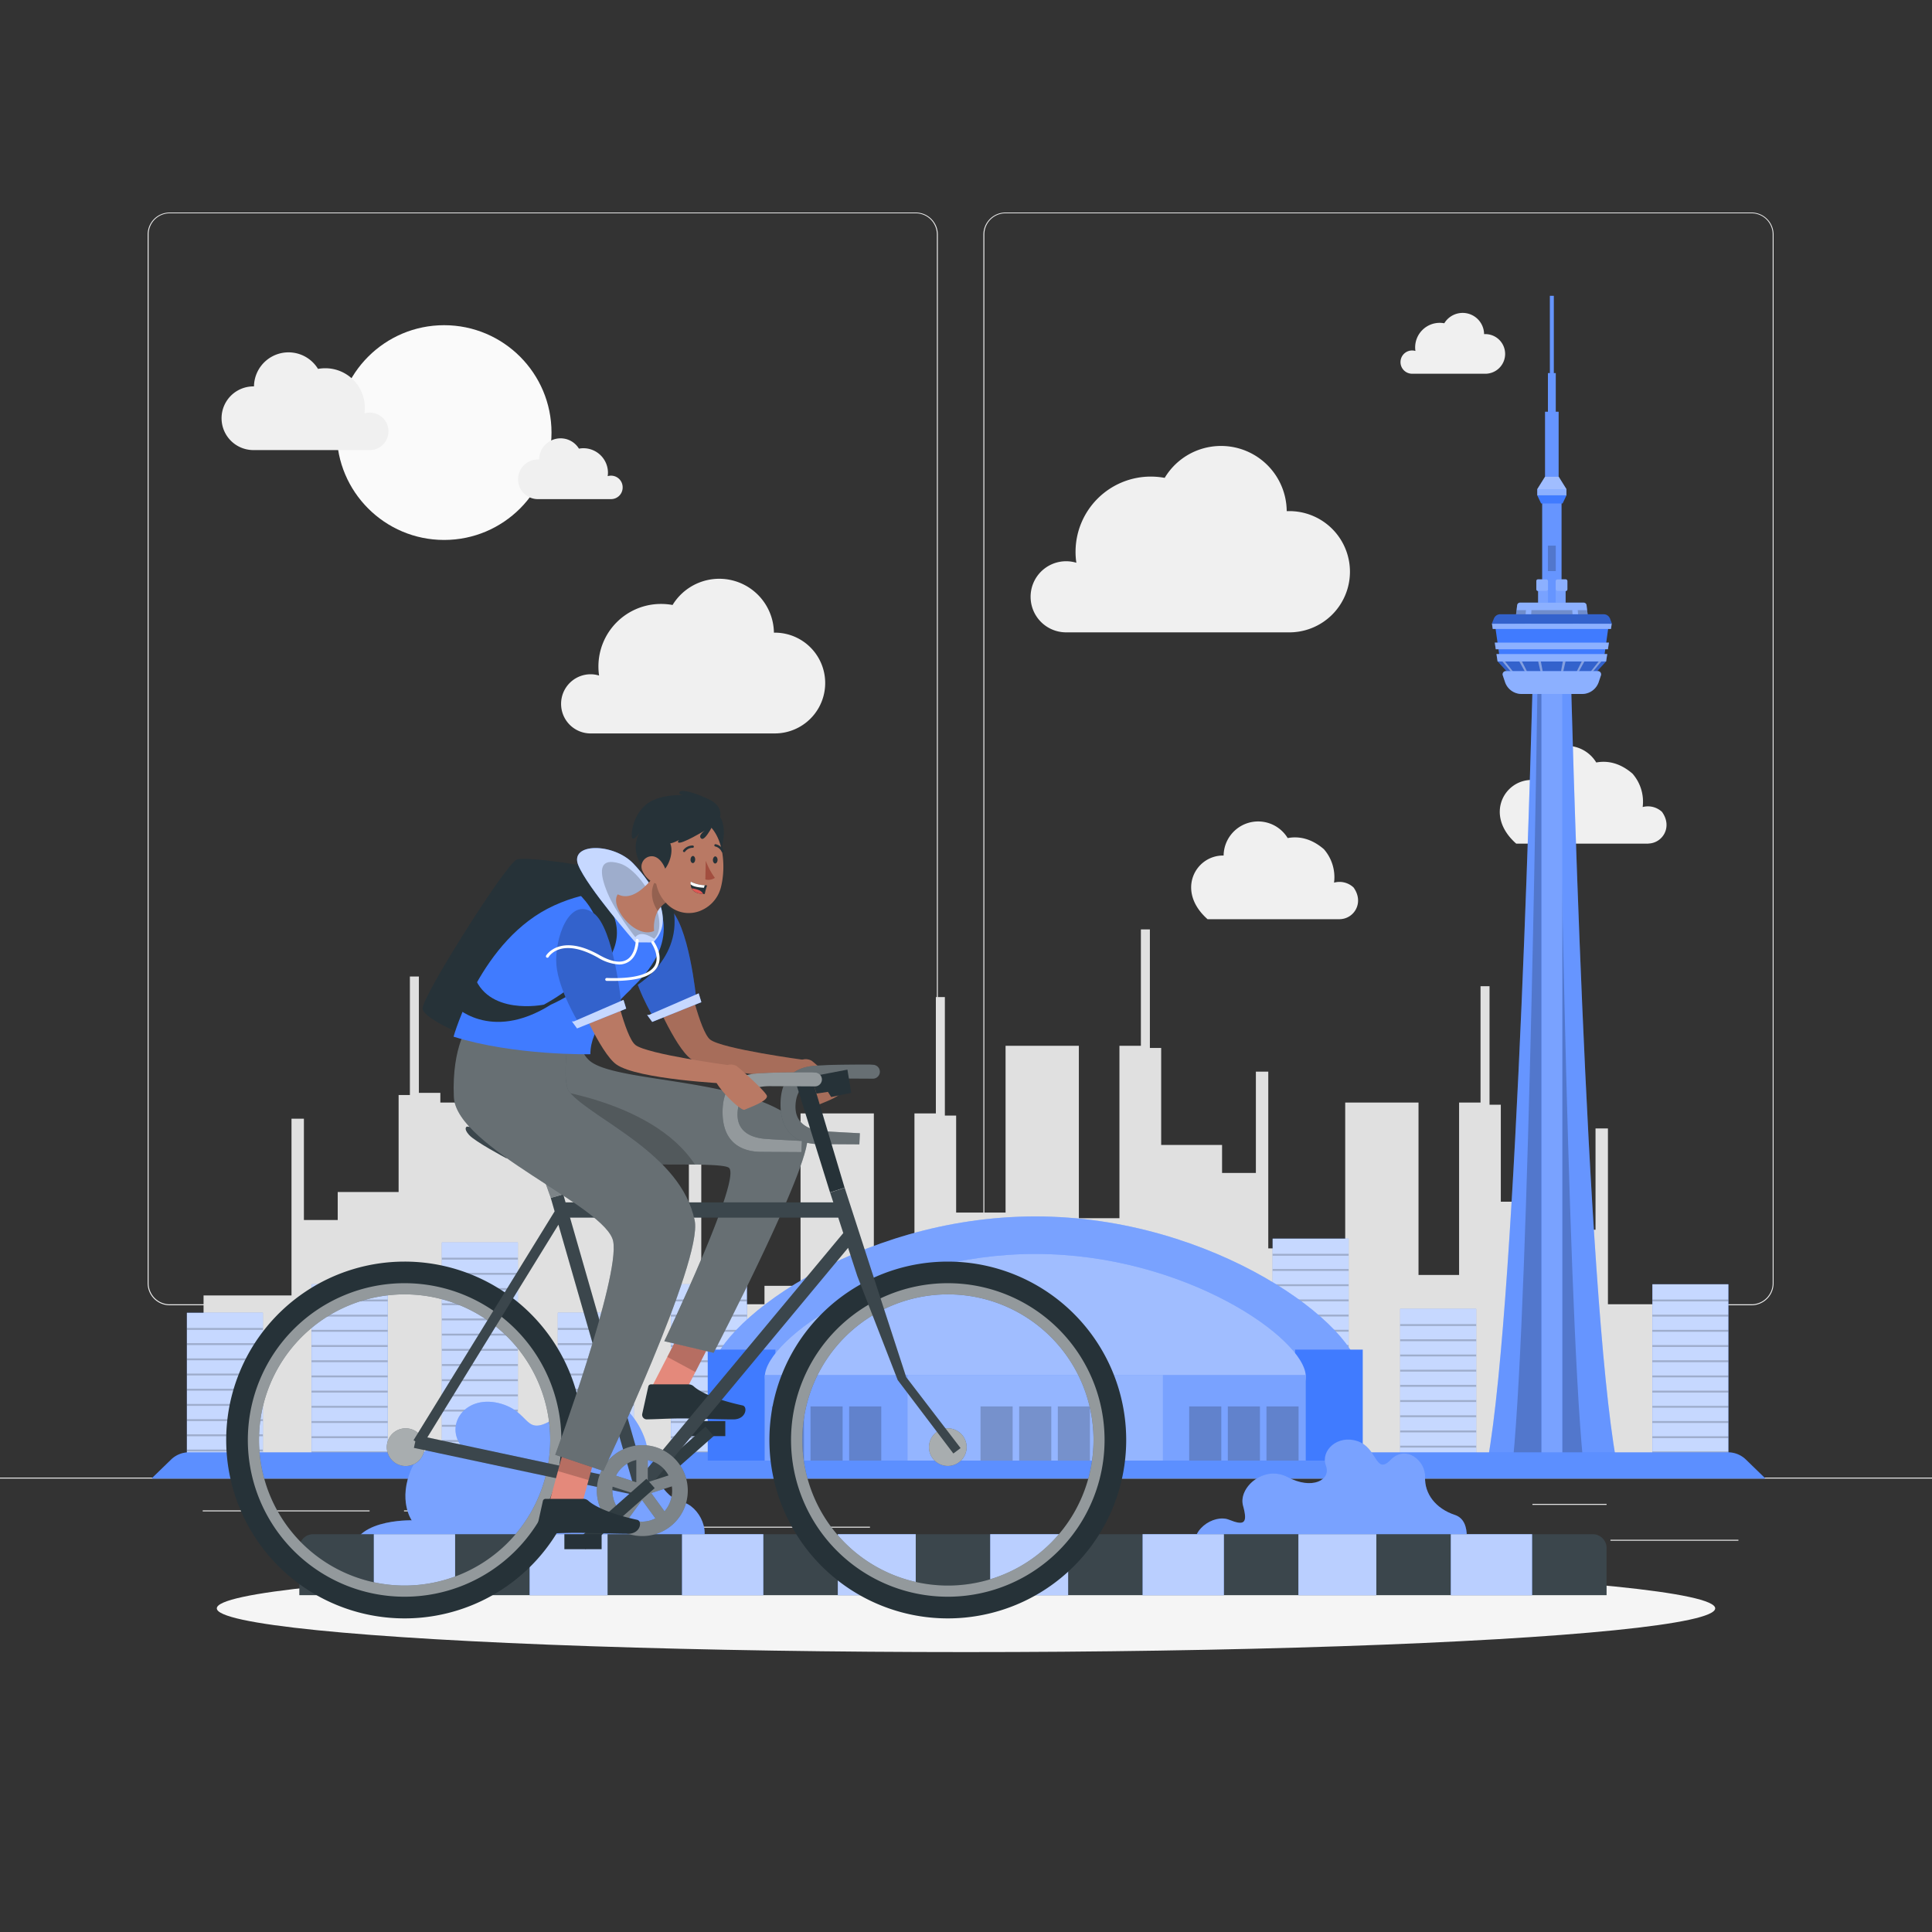 <svg xmlns="http://www.w3.org/2000/svg" viewBox="0 0 500 500"><rect x="0" y="0" width="500" height="500" fill="#333333" stroke="none"/><g id="freepik--background-complete--inject-183"><rect y="382.4" width="500" height="0.25" style="fill:#ebebeb"></rect><rect x="416.78" y="398.49" width="33.12" height="0.25" style="fill:#ebebeb"></rect><rect x="322.53" y="401.21" width="8.69" height="0.25" style="fill:#ebebeb"></rect><rect x="396.59" y="389.21" width="19.19" height="0.25" style="fill:#ebebeb"></rect><rect x="52.46" y="390.89" width="43.19" height="0.25" style="fill:#ebebeb"></rect><rect x="104.56" y="390.89" width="6.33" height="0.25" style="fill:#ebebeb"></rect><rect x="131.47" y="395.11" width="93.68" height="0.25" style="fill:#ebebeb"></rect><path d="M237,337.8H43.91a5.71,5.71,0,0,1-5.7-5.71V60.66A5.71,5.71,0,0,1,43.91,55H237a5.71,5.71,0,0,1,5.71,5.71V332.09A5.71,5.71,0,0,1,237,337.8ZM43.91,55.2a5.46,5.46,0,0,0-5.45,5.46V332.09a5.46,5.46,0,0,0,5.45,5.46H237a5.47,5.47,0,0,0,5.46-5.46V60.66A5.47,5.47,0,0,0,237,55.2Z" style="fill:#ebebeb"></path><path d="M453.31,337.8H260.21a5.72,5.72,0,0,1-5.71-5.71V60.66A5.72,5.72,0,0,1,260.21,55h193.1A5.71,5.71,0,0,1,459,60.66V332.09A5.71,5.71,0,0,1,453.31,337.8ZM260.21,55.2a5.47,5.47,0,0,0-5.46,5.46V332.09a5.47,5.47,0,0,0,5.46,5.46h193.1a5.47,5.47,0,0,0,5.46-5.46V60.66a5.47,5.47,0,0,0-5.46-5.46Z" style="fill:#ebebeb"></path><polygon points="438.89 382.08 438.89 337.77 416.13 337.77 416.13 292.04 412.92 292.04 412.92 318.25 404.17 318.25 404.17 311 388.41 311 388.41 285.9 385.49 285.9 385.49 255.23 383.16 255.23 383.16 285.34 377.61 285.34 377.61 329.96 367.11 329.96 367.11 285.34 348.14 285.34 348.14 323.08 328.23 323.08 328.23 277.34 325.02 277.34 325.02 303.56 316.27 303.56 316.27 296.31 300.51 296.31 300.51 271.21 297.59 271.21 297.59 240.53 295.26 240.53 295.26 270.65 289.71 270.65 289.71 315.27 279.21 315.27 279.21 270.65 260.24 270.65 260.24 313.81 247.45 313.81 247.45 288.71 244.53 288.71 244.53 258.04 242.2 258.04 242.2 288.15 236.66 288.15 236.66 332.77 226.15 332.77 226.15 288.15 207.18 288.15 207.18 332.77 197.85 332.77 197.85 337.77 181.49 337.77 181.49 292.04 178.28 292.04 178.28 318.25 169.53 318.25 169.53 311 153.77 311 153.77 285.9 150.85 285.9 150.85 255.23 148.52 255.23 148.52 285.34 143.43 285.34 143.43 282.83 124.46 282.83 124.46 285.34 113.96 285.34 113.96 282.83 108.41 282.83 108.41 252.72 106.08 252.72 106.08 283.39 103.16 283.39 103.16 308.49 87.4 308.49 87.4 315.74 78.65 315.74 78.65 289.52 75.44 289.52 75.44 335.26 52.68 335.26 52.68 382.08 438.89 382.08" style="fill:#e0e0e0"></polygon><circle cx="114.94" cy="111.95" r="27.79" style="fill:#fafafa"></circle><path d="M100.53,111.63A4.81,4.81,0,0,0,94.31,107a10.42,10.42,0,0,0,.11-1.48A10.23,10.23,0,0,0,84.19,95.3a10.71,10.71,0,0,0-1.89.17A8.94,8.94,0,0,0,65.73,100h-.15a8.24,8.24,0,0,0,0,16.48H95.83A4.83,4.83,0,0,0,100.53,111.63Z" style="fill:#f0f0f0"></path><path d="M426.6,218.31c3.68-.1,6.33-4.3,3.52-8.2a5.34,5.34,0,0,0-5-1.25,11,11,0,0,0-2.64-8.65c-3.27-2.82-6.52-3.41-9.37-2.88a8.93,8.93,0,0,0-16.57,4.52h-.15c-7.19,0-12.23,9.21-4,16.48H426.6Z" style="fill:#f0f0f0"></path><path d="M346.78,237.88c3.67-.1,6.32-4.3,3.52-8.2a5.3,5.3,0,0,0-5.05-1.25,11,11,0,0,0-2.63-8.66c-3.27-2.82-6.52-3.41-9.37-2.88a8.94,8.94,0,0,0-16.58,4.52h-.15c-7.19,0-12.23,9.21-4,16.48h34.22Z" style="fill:#f0f0f0"></path><path d="M145.21,182.15a7.65,7.65,0,0,1,7.64-7.65,7.54,7.54,0,0,1,2.19.33,16.56,16.56,0,0,1-.17-2.35,16.18,16.18,0,0,1,16.19-16.18,16.35,16.35,0,0,1,3,.27,14.15,14.15,0,0,1,26.23,7.16l.23,0a13,13,0,0,1,0,26.08H152.63A7.64,7.64,0,0,1,145.21,182.15Z" style="fill:#f0f0f0"></path><path d="M266.72,154.45a9.19,9.19,0,0,1,11.84-8.81,18.72,18.72,0,0,1-.21-2.82,19.48,19.48,0,0,1,19.48-19.48,20.31,20.31,0,0,1,3.59.33A17,17,0,0,1,333,132.28h.28a15.69,15.69,0,1,1,0,31.37h-57.6A9.19,9.19,0,0,1,266.72,154.45Z" style="fill:#f0f0f0"></path><path d="M161.14,126.11a3,3,0,0,0-3.87-2.88,7,7,0,0,0,.07-.92A6.36,6.36,0,0,0,151,116a6.45,6.45,0,0,0-1.17.11,5.56,5.56,0,0,0-10.31,2.81h-.09a5.13,5.13,0,1,0,0,10.25h18.81A3,3,0,0,0,161.14,126.11Z" style="fill:#f0f0f0"></path><path d="M362.45,93.7a3,3,0,0,1,3.86-2.87,7,7,0,0,1-.07-.92,6.36,6.36,0,0,1,6.36-6.36,6.56,6.56,0,0,1,1.18.11,5.55,5.55,0,0,1,10.3,2.81h.09a5.13,5.13,0,1,1,0,10.25h-18.8A3,3,0,0,1,362.45,93.7Z" style="fill:#f0f0f0"></path></g><g id="freepik--Shadow--inject-183"><ellipse id="freepik--path--inject-183" cx="250" cy="416.24" rx="193.89" ry="11.32" style="fill:#f5f5f5"></ellipse></g><g id="freepik--canadian-national-tower--inject-183"><path d="M401.48,378V176.74l-4.77-2.44S392.78,335.05,385,378Z" style="fill:#407BFF"></path><path d="M418.28,378c-7.82-42.95-11.75-203.7-11.75-203.7l-4.77,2.44V378Z" style="fill:#407BFF"></path><g style="opacity:0.2"><path d="M401.48,378V176.74l-4.77-2.44S392.78,335.05,385,378Z" style="fill:#fff"></path><path d="M418.28,378c-7.82-42.95-11.75-203.7-11.75-203.7l-4.77,2.44V378Z" style="fill:#fff"></path></g><g style="opacity:0.2"><path d="M400.54,378V176.74l-2.6-2.44s-2.13,160.75-6.39,203.7Z"></path><path d="M409.69,378c-4.26-42.95-6.4-203.7-6.4-203.7l-2.59,2.44V378Z"></path></g><rect x="398.92" y="172.73" width="5.41" height="205.27" style="fill:#407BFF"></rect><rect x="398.92" y="172.73" width="5.41" height="205.27" style="fill:#fff;opacity:0.3"></rect><rect x="401.11" y="76.56" width="1.01" height="25.12" style="fill:#407BFF"></rect><rect x="401.11" y="76.56" width="1.01" height="25.12" style="fill:#fff;opacity:0.2"></rect><rect x="400.6" y="96.56" width="2.03" height="19.38" style="fill:#407BFF"></rect><rect x="400.6" y="96.56" width="2.03" height="19.38" style="fill:#fff;opacity:0.2"></rect><rect x="399.86" y="106.56" width="3.51" height="19.38" style="fill:#407BFF"></rect><rect x="399.86" y="106.56" width="3.51" height="19.38" style="fill:#fff;opacity:0.2"></rect><rect x="399.12" y="129.27" width="5" height="28.63" style="fill:#407BFF"></rect><rect x="399.12" y="129.27" width="5" height="28.63" style="fill:#fff;opacity:0.2"></rect><rect x="400.6" y="141.21" width="2.03" height="6.59" style="opacity:0.2"></rect><rect x="398.06" y="150.52" width="2.57" height="7.91" style="fill:#407BFF"></rect><rect x="398.06" y="150.52" width="2.57" height="7.91" style="fill:#fff;opacity:0.3"></rect><rect x="397.6" y="149.93" width="3.03" height="3.03" rx="0.43" style="fill:#407BFF"></rect><rect x="397.6" y="149.93" width="3.03" height="3.03" rx="0.43" style="fill:#fff;opacity:0.4"></rect><rect x="402.6" y="150.52" width="2.57" height="7.91" transform="translate(807.78 308.96) rotate(180)" style="fill:#407BFF"></rect><rect x="402.6" y="150.52" width="2.57" height="7.91" transform="translate(807.78 308.96) rotate(180)" style="fill:#fff;opacity:0.3"></rect><rect x="402.6" y="149.93" width="3.03" height="3.03" rx="0.43" transform="translate(808.24 302.89) rotate(180)" style="fill:#407BFF"></rect><rect x="402.6" y="149.93" width="3.03" height="3.03" rx="0.43" transform="translate(808.24 302.89) rotate(180)" style="fill:#fff;opacity:0.4"></rect><polygon points="416.37 161.43 416.18 162.78 415.69 166.31 415.44 168.02 415.27 169.26 414.99 171.19 388.25 171.19 387.97 169.26 387.8 168.02 387.56 166.31 387.06 162.78 386.87 161.43 416.37 161.43" style="fill:#407BFF"></polygon><path d="M411.24,162H392l.64-5.37a.76.76,0,0,1,.76-.67h16.44a.77.77,0,0,1,.76.67Z" style="fill:#407BFF"></path><path d="M411.24,162H392l.64-5.37a.76.76,0,0,1,.76-.67h16.44a.77.77,0,0,1,.76.67Z" style="fill:#fff;opacity:0.4"></path><polygon points="396.06 161.99 407.18 161.99 406.9 157.9 396.34 157.9 396.06 161.99" style="opacity:0.2"></polygon><g style="opacity:0.2"><polygon points="394.56 161.99 392 161.99 392.49 157.9 394.92 157.9 394.56 161.99"></polygon><polygon points="411.24 161.99 408.68 161.99 408.32 157.9 410.75 157.9 411.24 161.99"></polygon></g><path d="M417.16,161.43H386.08l.55-1.34a1.78,1.78,0,0,1,1.66-1.12H415a1.78,1.78,0,0,1,1.66,1.12Z" style="fill:#407BFF"></path><path d="M417.16,161.43H386.08l.55-1.34a1.78,1.78,0,0,1,1.66-1.12H415a1.78,1.78,0,0,1,1.66,1.12Z" style="opacity:0.2"></path><polygon points="412.82 174.26 390.42 174.26 387.61 171.19 415.63 171.19 412.82 174.26" style="fill:#407BFF"></polygon><polygon points="412.82 174.26 390.42 174.26 387.61 171.19 415.63 171.19 412.82 174.26" style="opacity:0.2"></polygon><polygon points="399.35 174.26 398.79 174.26 398.08 171.19 398.77 171.19 399.35 174.26" style="fill:#fff;opacity:0.4"></polygon><polygon points="404.45 174.26 403.89 174.26 404.46 171.19 405.16 171.19 404.45 174.26" style="fill:#fff;opacity:0.4"></polygon><polygon points="395.44 174.26 394.89 174.26 393.2 171.19 393.89 171.19 395.44 174.26" style="fill:#fff;opacity:0.4"></polygon><polygon points="408.35 174.26 407.8 174.26 409.35 171.19 410.04 171.19 408.35 174.26" style="fill:#fff;opacity:0.4"></polygon><polygon points="391.94 174.26 391.39 174.26 388.82 171.19 389.51 171.19 391.94 174.26" style="fill:#fff;opacity:0.4"></polygon><polygon points="411.85 174.26 411.3 174.26 413.73 171.19 414.42 171.19 411.85 174.26" style="fill:#fff;opacity:0.4"></polygon><polygon points="387.28 169.26 415.95 169.26 415.66 171.19 387.57 171.19 387.28 169.26" style="fill:#407BFF"></polygon><polygon points="416.39 166.31 416.13 168.02 387.1 168.02 386.85 166.31 416.39 166.31" style="fill:#407BFF"></polygon><polygon points="417.11 161.43 416.91 162.78 386.32 162.78 386.12 161.43 417.11 161.43" style="fill:#407BFF"></polygon><polygon points="387.28 169.26 415.95 169.26 415.66 171.19 387.57 171.19 387.28 169.26" style="fill:#fff;opacity:0.4"></polygon><polygon points="416.39 166.31 416.13 168.02 387.1 168.02 386.85 166.31 416.39 166.31" style="fill:#fff;opacity:0.4"></polygon><polygon points="417.11 161.43 416.91 162.78 386.32 162.78 386.12 161.43 417.11 161.43" style="fill:#fff;opacity:0.4"></polygon><path d="M409.43,179.6H393.8a4.53,4.53,0,0,1-4.3-3.09l-.58-1.72a.84.84,0,0,1,.79-1.11h23.81a.84.84,0,0,1,.8,1.11l-.58,1.72A4.54,4.54,0,0,1,409.43,179.6Z" style="fill:#407BFF"></path><path d="M409.43,179.6H393.8a4.53,4.53,0,0,1-4.3-3.09l-.58-1.72a.84.84,0,0,1,.79-1.11h23.81a.84.84,0,0,1,.8,1.11l-.58,1.72A4.54,4.54,0,0,1,409.43,179.6Z" style="fill:#fff;opacity:0.4"></path><polygon points="405.4 128.19 397.84 128.19 398.84 130.29 404.4 130.29 405.4 128.19" style="fill:#407BFF"></polygon><rect x="397.84" y="126.6" width="7.55" height="1.59" style="fill:#407BFF"></rect><rect x="397.84" y="126.6" width="7.55" height="1.59" style="fill:#fff;opacity:0.4"></rect><polygon points="403.4 123.39 399.84 123.39 397.84 126.6 405.4 126.6 403.4 123.39" style="fill:#407BFF"></polygon><polygon points="403.4 123.39 399.84 123.39 397.84 126.6 405.4 126.6 403.4 123.39" style="fill:#fff;opacity:0.5"></polygon></g><g id="freepik--Buildings--inject-183"><rect x="114.36" y="321.56" width="19.66" height="57.44" style="fill:#407BFF"></rect><rect x="173.64" y="332.37" width="19.66" height="46.62" style="fill:#407BFF"></rect><g style="opacity:0.7"><rect x="114.36" y="321.56" width="19.66" height="57.44" style="fill:#fff"></rect></g><rect x="144.37" y="339.75" width="19.66" height="39.25" style="fill:#407BFF"></rect><g style="opacity:0.7"><rect x="173.64" y="332.37" width="19.66" height="46.62" style="fill:#fff"></rect></g><g style="opacity:0.7"><rect x="144.37" y="339.75" width="19.66" height="39.25" style="fill:#fff"></rect></g><g style="opacity:0.2"><rect x="114.36" y="325.49" width="19.66" height="0.49"></rect><rect x="114.36" y="329.42" width="19.66" height="0.49"></rect><rect x="114.36" y="333.36" width="19.66" height="0.49"></rect><rect x="114.36" y="337.29" width="19.66" height="0.49"></rect><rect x="114.36" y="341.22" width="19.66" height="0.49"></rect><rect x="114.36" y="345.15" width="19.66" height="0.49"></rect><rect x="114.36" y="349.09" width="19.66" height="0.49"></rect><rect x="114.36" y="353.02" width="19.66" height="0.49"></rect><rect x="114.36" y="356.95" width="19.66" height="0.49"></rect><rect x="114.36" y="360.88" width="19.66" height="0.49"></rect><rect x="114.36" y="364.82" width="19.66" height="0.49"></rect><rect x="114.36" y="368.75" width="19.66" height="0.49"></rect><rect x="114.36" y="372.68" width="19.66" height="0.49"></rect><rect x="114.36" y="376.61" width="19.66" height="0.49"></rect><rect x="144.37" y="355.48" width="19.66" height="0.49"></rect><rect x="144.37" y="343.68" width="19.66" height="0.49"></rect><rect x="144.37" y="347.61" width="19.66" height="0.49"></rect><rect x="144.37" y="351.55" width="19.66" height="0.49"></rect><rect x="144.37" y="359.41" width="19.66" height="0.49"></rect><rect x="144.37" y="363.34" width="19.66" height="0.49"></rect><rect x="144.37" y="367.28" width="19.66" height="0.49"></rect><rect x="144.37" y="371.21" width="19.66" height="0.49"></rect><rect x="144.37" y="375.14" width="19.66" height="0.49"></rect><rect x="173.64" y="336.31" width="19.66" height="0.49"></rect><rect x="173.64" y="340.24" width="19.66" height="0.49"></rect><rect x="173.64" y="344.17" width="19.66" height="0.49"></rect><rect x="173.64" y="348.1" width="19.66" height="0.49"></rect><rect x="173.64" y="352.04" width="19.66" height="0.49"></rect><rect x="173.64" y="355.97" width="19.66" height="0.49"></rect><rect x="173.64" y="359.9" width="19.66" height="0.49"></rect><rect x="173.64" y="363.83" width="19.66" height="0.49"></rect><rect x="173.64" y="367.77" width="19.66" height="0.49"></rect><rect x="173.64" y="371.7" width="19.66" height="0.49"></rect><rect x="173.64" y="375.63" width="19.66" height="0.49"></rect></g><rect x="80.64" y="332.37" width="19.66" height="46.62" style="fill:#407BFF"></rect><rect x="48.37" y="339.75" width="19.66" height="39.25" style="fill:#407BFF"></rect><g style="opacity:0.7"><rect x="80.64" y="332.37" width="19.66" height="46.62" style="fill:#fff"></rect></g><g style="opacity:0.7"><rect x="48.37" y="339.75" width="19.66" height="39.25" style="fill:#fff"></rect></g><g style="opacity:0.2"><rect x="48.37" y="355.48" width="19.66" height="0.49"></rect><rect x="48.37" y="343.68" width="19.66" height="0.49"></rect><rect x="48.37" y="347.61" width="19.66" height="0.49"></rect><rect x="48.37" y="351.55" width="19.66" height="0.49"></rect><rect x="48.37" y="359.41" width="19.66" height="0.49"></rect><rect x="48.37" y="363.34" width="19.66" height="0.49"></rect><rect x="48.37" y="367.28" width="19.66" height="0.49"></rect><rect x="48.37" y="371.21" width="19.66" height="0.49"></rect><rect x="48.37" y="375.14" width="19.66" height="0.49"></rect></g><g style="opacity:0.2"><rect x="80.64" y="336.31" width="19.66" height="0.49"></rect><rect x="80.64" y="340.24" width="19.66" height="0.49"></rect><rect x="80.64" y="344.17" width="19.66" height="0.49"></rect><rect x="80.64" y="348.1" width="19.66" height="0.49"></rect><rect x="80.64" y="352.04" width="19.66" height="0.49"></rect><rect x="80.64" y="355.97" width="19.66" height="0.49"></rect><rect x="80.64" y="359.9" width="19.66" height="0.49"></rect><rect x="80.64" y="363.83" width="19.66" height="0.49"></rect><rect x="80.64" y="367.77" width="19.66" height="0.49"></rect><rect x="80.64" y="371.7" width="19.66" height="0.49"></rect><rect x="80.64" y="375.63" width="19.66" height="0.49"></rect></g><rect x="329.36" y="320.56" width="19.66" height="57.44" style="fill:#407BFF"></rect><g style="opacity:0.7"><rect x="329.36" y="320.56" width="19.66" height="57.44" style="fill:#fff"></rect></g><rect x="362.37" y="338.75" width="19.66" height="39.25" style="fill:#407BFF"></rect><g style="opacity:0.7"><rect x="362.37" y="338.75" width="19.66" height="39.25" style="fill:#fff"></rect></g><g style="opacity:0.2"><rect x="329.36" y="324.49" width="19.66" height="0.49"></rect><rect x="329.36" y="328.42" width="19.66" height="0.49"></rect><rect x="329.36" y="332.36" width="19.66" height="0.49"></rect><rect x="329.36" y="336.29" width="19.66" height="0.49"></rect><rect x="329.36" y="340.22" width="19.66" height="0.49"></rect><rect x="329.36" y="344.15" width="19.66" height="0.49"></rect><rect x="329.36" y="348.09" width="19.66" height="0.49"></rect><rect x="329.36" y="352.02" width="19.66" height="0.49"></rect><rect x="329.36" y="355.95" width="19.66" height="0.49"></rect><rect x="329.36" y="359.88" width="19.66" height="0.49"></rect><rect x="329.36" y="363.82" width="19.66" height="0.49"></rect><rect x="329.36" y="367.75" width="19.66" height="0.49"></rect><rect x="329.36" y="371.68" width="19.66" height="0.49"></rect><rect x="329.36" y="375.61" width="19.66" height="0.49"></rect><rect x="362.37" y="354.48" width="19.66" height="0.49"></rect><rect x="362.37" y="342.68" width="19.66" height="0.49"></rect><rect x="362.37" y="346.61" width="19.66" height="0.49"></rect><rect x="362.37" y="350.55" width="19.66" height="0.49"></rect><rect x="362.37" y="358.41" width="19.66" height="0.49"></rect><rect x="362.37" y="362.34" width="19.66" height="0.49"></rect><rect x="362.37" y="366.28" width="19.66" height="0.49"></rect><rect x="362.37" y="370.21" width="19.66" height="0.49"></rect><rect x="362.37" y="374.14" width="19.66" height="0.49"></rect></g><rect x="427.64" y="332.37" width="19.66" height="46.62" style="fill:#407BFF"></rect><g style="opacity:0.7"><rect x="427.64" y="332.37" width="19.66" height="46.62" style="fill:#fff"></rect></g><g style="opacity:0.2"><rect x="427.64" y="336.31" width="19.66" height="0.49"></rect><rect x="427.64" y="340.24" width="19.66" height="0.49"></rect><rect x="427.64" y="344.17" width="19.66" height="0.49"></rect><rect x="427.64" y="348.1" width="19.66" height="0.49"></rect><rect x="427.64" y="352.04" width="19.66" height="0.49"></rect><rect x="427.64" y="355.97" width="19.66" height="0.49"></rect><rect x="427.64" y="359.9" width="19.66" height="0.49"></rect><rect x="427.64" y="363.83" width="19.66" height="0.49"></rect><rect x="427.64" y="367.77" width="19.66" height="0.49"></rect><rect x="427.64" y="371.7" width="19.66" height="0.49"></rect><rect x="427.64" y="375.63" width="19.66" height="0.49"></rect></g><path d="M447.2,375.86H48.91a6.64,6.64,0,0,0-4.64,1.88l-5.06,4.91H456.9l-5.06-4.91A6.64,6.64,0,0,0,447.2,375.86Z" style="fill:#407BFF"></path><path d="M447.2,375.86H48.91a6.64,6.64,0,0,0-4.64,1.88l-5.06,4.91H456.9l-5.06-4.91A6.64,6.64,0,0,0,447.2,375.86Z" style="fill:#fff;opacity:0.15"></path></g><g id="freepik--rogers-centre--inject-183"><path d="M351.94,356c0-12.72-37.62-41.19-84-41.19s-84,28.47-84,41.19,37.62,22,84,22S351.94,368.69,351.94,356Z" style="fill:#407BFF"></path><path d="M351.94,356c0-12.72-37.62-41.19-84-41.19s-84,28.47-84,41.19,37.62,22,84,22S351.94,368.69,351.94,356Z" style="fill:#fff;opacity:0.3"></path><rect x="335.16" y="349.28" width="17.52" height="28.72" style="fill:#407BFF"></rect><rect x="183.16" y="349.28" width="17.52" height="28.72" style="fill:#407BFF"></rect><path d="M337.94,356.28c0-9.81-31.35-31.76-70-31.76s-70,22-70,31.76,31.35,17.76,70,17.76S337.94,366.09,337.94,356.28Z" style="fill:#407BFF"></path><path d="M337.94,356.28c0-9.81-31.35-31.76-70-31.76s-70,22-70,31.76,31.35,17.76,70,17.76S337.94,366.09,337.94,356.28Z" style="fill:#fff;opacity:0.5"></path><rect x="197.89" y="355.87" width="140.04" height="22.13" style="fill:#407BFF"></rect><rect x="197.89" y="355.87" width="140.04" height="22.13" style="fill:#fff;opacity:0.3"></rect><rect x="234.88" y="355.87" width="66.07" height="22.13" style="fill:#fff;opacity:0.2"></rect><rect x="253.76" y="363.98" width="8.31" height="14.02" style="opacity:0.2"></rect><rect x="263.76" y="363.98" width="8.31" height="14.02" style="opacity:0.2"></rect><rect x="273.76" y="363.98" width="8.31" height="14.02" style="opacity:0.2"></rect><rect x="307.76" y="363.98" width="8.31" height="14.02" style="opacity:0.2"></rect><rect x="317.76" y="363.98" width="8.31" height="14.02" style="opacity:0.2"></rect><rect x="327.76" y="363.98" width="8.31" height="14.02" style="opacity:0.2"></rect><rect x="199.76" y="363.98" width="8.31" height="14.02" style="opacity:0.2"></rect><rect x="209.76" y="363.98" width="8.31" height="14.02" style="opacity:0.2"></rect><rect x="219.76" y="363.98" width="8.31" height="14.02" style="opacity:0.2"></rect></g><g id="freepik--Street--inject-183"><path d="M379,401.87s2.44-8.18-2.49-9.81-7.87-5.45-7.7-9.77-5-8.53-8.93-4.48-3.38-3.11-8.57-4.85-9.6,2.48-8.18,6.34-3.7,6.28-9.84,3-12.89,2.69-11.59,7.37.23,5.19-3.65,3.63-10.84,2.86-8.4,8.58S379,401.87,379,401.87Z" style="fill:#407BFF"></path><path d="M379,401.87s2.44-8.18-2.49-9.81-7.87-5.45-7.7-9.77-5-8.53-8.93-4.48-3.38-3.11-8.57-4.85-9.6,2.48-8.18,6.34-3.7,6.28-9.84,3-12.89,2.69-11.59,7.37.23,5.19-3.65,3.63-10.84,2.86-8.4,8.58S379,401.87,379,401.87Z" style="fill:#fff;opacity:0.3;isolation:isolate"></path><path d="M180.45,401.44c4.39-4.39.44-11.84-3.94-12.71s-8.79-8.59-9-13.5-8.1-20-20.37-10.68-8.54,1.37-17.42-1.25-14.47,4.92-10.58,10.57c0,0-8.92-2.23-12.59,6.09s0,13.5,0,13.5S89.79,393,91.3,403.34,180.45,401.44,180.45,401.44Z" style="fill:#407BFF"></path><path d="M180.45,401.44c4.39-4.39.44-11.84-3.94-12.71s-8.79-8.59-9-13.5-8.1-20-20.37-10.68-8.54,1.37-17.42-1.25-14.47,4.92-10.58,10.57c0,0-8.92-2.23-12.59,6.09s0,13.5,0,13.5S89.79,393,91.3,403.34,180.45,401.44,180.45,401.44Z" style="fill:#fff;opacity:0.3;isolation:isolate"></path><path d="M415.78,400.82v12H77.47v-12A3.58,3.58,0,0,1,81,397.05H412.24A3.58,3.58,0,0,1,415.78,400.82Z" style="fill:#263238"></path><rect x="96.75" y="397.05" width="21.03" height="15.78" style="fill:#407BFF"></rect><rect x="137.07" y="397.05" width="20.16" height="15.78" style="fill:#407BFF"></rect><rect x="176.51" y="397.05" width="21.03" height="15.78" style="fill:#407BFF"></rect><rect x="216.83" y="397.05" width="20.16" height="15.78" style="fill:#407BFF"></rect><rect x="256.27" y="397.05" width="20.16" height="15.78" style="fill:#407BFF"></rect><rect x="295.71" y="397.05" width="21.03" height="15.78" style="fill:#407BFF"></rect><rect x="336.03" y="397.05" width="20.16" height="15.78" style="fill:#407BFF"></rect><rect x="375.47" y="397.05" width="21.03" height="15.78" style="fill:#407BFF"></rect><g style="opacity:0.6;isolation:isolate"><rect x="96.75" y="397.05" width="21.03" height="15.78" style="fill:#fff"></rect><rect x="137.07" y="397.05" width="20.16" height="15.78" style="fill:#fff"></rect><rect x="176.51" y="397.05" width="21.03" height="15.78" style="fill:#fff"></rect><rect x="216.83" y="397.05" width="20.16" height="15.78" style="fill:#fff"></rect><rect x="256.27" y="397.05" width="20.16" height="15.78" style="fill:#fff"></rect><rect x="295.71" y="397.05" width="21.03" height="15.78" style="fill:#fff"></rect><rect x="336.03" y="397.05" width="20.16" height="15.78" style="fill:#fff"></rect><rect x="375.47" y="397.05" width="21.03" height="15.78" style="fill:#fff"></rect></g><path d="M415.78,400.82v12H77.47v-12A3.58,3.58,0,0,1,81,397.05H412.24A3.58,3.58,0,0,1,415.78,400.82Z" style="fill:#fff;opacity:0.1;isolation:isolate"></path></g><g id="freepik--Character--inject-183"><path d="M208,274.16a3.18,3.18,0,0,1,2,.33c.8.52,7.15,6.23,7.82,7.61s-4.8,3.25-5.72,3.71-7.6-6-7.84-8.41S208,274.16,208,274.16Z" style="fill:#b97964"></path><path d="M208,274.16a3.18,3.18,0,0,1,2,.33c.8.52,7.15,6.23,7.82,7.61s-4.8,3.25-5.72,3.71-7.6-6-7.84-8.41S208,274.16,208,274.16Z" style="opacity:0.1;isolation:isolate"></path><path d="M178,252.45s3.07,14.4,5.77,16.58c3,2.42,24.35,5.28,24.35,5.28l-.39,4.78s-23.34-1.09-28.87-5c-4.26-3-10.3-17.67-10.3-17.67Z" style="fill:#b97964"></path><path d="M178,252.45s3.07,14.4,5.77,16.58c3,2.42,24.35,5.28,24.35,5.28l-.39,4.78s-23.34-1.09-28.87-5c-4.26-3-10.3-17.67-10.3-17.67Z" style="opacity:0.1;isolation:isolate"></path><path d="M173,234.91c-6.36-4.56-10.16,7-9.56,13.49S169,263.08,169,263.08l11.2-4.5S178.28,238.71,173,234.91Z" style="fill:#407BFF"></path><path d="M173,234.91c-6.36-4.56-10.16,7-9.56,13.49S169,263.08,169,263.08l11.2-4.5S178.28,238.71,173,234.91Z" style="opacity:0.2;isolation:isolate"></path><polyline points="167.97 262.66 180.82 257.08 181.51 259.36 168.79 264.47 167.47 262.66" style="fill:#407BFF"></polyline><polyline points="167.97 262.66 180.82 257.08 181.51 259.36 168.79 264.47 167.47 262.66" style="fill:#fff;opacity:0.7"></polyline><polygon points="185.77 343.75 179.96 355.08 175.92 362.95 168.64 359.04 172.69 351.17 178.17 340.47 185.77 343.75" style="fill:#e4897b"></polygon><polygon points="185.77 343.75 179.96 355.08 172.69 351.17 178.17 340.47 185.77 343.75" style="opacity:0.2;isolation:isolate"></polygon><path d="M178.13,358.27h-9.67a.71.71,0,0,0-.68.55l-1.57,7.09a1.19,1.19,0,0,0,1.16,1.42c3.13-.05,5.41-.24,9.34-.24,2.42,0,9.72.25,13.07.25s3.78-3.3,2.41-3.61c-6.14-1.33-10.76-3.19-12.72-5A2,2,0,0,0,178.13,358.27Z" style="fill:#263238"></path><path d="M124.74,270.38s-1.13,8.55.63,21.72,59.07,7.48,63.21,10.06c3.74,2.32-16.66,44.95-16.66,44.95l12.76,3s27-51.89,24.1-56.64c-9.28-15.05-49.57-12.6-56.38-19.13-2.64-2.53-1.72-4.94-1.72-4.94Z" style="fill:#263238"></path><path d="M184.68,350.13l-12.76-3s20.4-42.63,16.66-44.95c-.88-.55-4.13-.72-8.74-.79-17.16-.22-53.08,1.12-54.47-9.27-.32-2.38-.54-4.61-.69-6.66a80.7,80.7,0,0,1,.06-15.06l25.94-1s-.92,2.41,1.72,4.94c6.81,6.53,47.1,4.08,56.38,19.13C211.7,298.24,184.68,350.13,184.68,350.13Z" style="fill:#fff;opacity:0.3"></path><path d="M179.84,301.37c-17.16-.22-53.08,1.12-54.47-9.27-.32-2.38-.54-4.61-.69-6.66l13.84-4.08S168.57,284.16,179.84,301.37Z" style="opacity:0.2;isolation:isolate"></path><path d="M222.53,293.28s-7.37-.37-8.36-.47-8.65.08-8.29-6.84,6.81-6.88,8.64-6.87l11.38.06a1.81,1.81,0,0,0,1.8-1.59h0a1.81,1.81,0,0,0-1.66-2l-1-.07s-9.26,0-11.87.19S202,275.24,202,285.82s8.81,10.27,10.47,10.28l9.93.06Z" style="fill:#263238"></path><path d="M222.53,293.28s-7.37-.37-8.36-.47-8.65.08-8.29-6.84,6.81-6.88,8.64-6.87l11.38.06a1.81,1.81,0,0,0,1.8-1.59h0a1.81,1.81,0,0,0-1.66-2l-1-.07s-9.26,0-11.87.19S202,275.24,202,285.82s8.81,10.27,10.47,10.28l9.93.06Z" style="fill:#fff;opacity:0.3"></path><rect x="178.07" y="367.78" width="9.64" height="3.89" style="fill:#263238"></rect><rect x="162.75" y="376.72" width="23.88" height="3.23" transform="translate(-206.66 210.33) rotate(-41.44)" style="fill:#263238"></rect><rect x="162.75" y="376.72" width="23.88" height="3.23" transform="translate(-206.66 210.33) rotate(-41.44)" style="fill:#fff;opacity:0.05"></rect><path d="M109.86,374.52a4.88,4.88,0,1,1-4.87-4.87A4.87,4.87,0,0,1,109.86,374.52Z" style="fill:#263238"></path><path d="M109.86,374.52a4.88,4.88,0,1,1-4.87-4.87A4.87,4.87,0,0,1,109.86,374.52Z" style="fill:#fff;opacity:0.6"></path><path d="M250.16,374.52a4.87,4.87,0,1,1-4.87-4.87A4.87,4.87,0,0,1,250.16,374.52Z" style="fill:#263238"></path><path d="M250.16,374.52a4.87,4.87,0,1,1-4.87-4.87A4.87,4.87,0,0,1,250.16,374.52Z" style="fill:#fff;opacity:0.6"></path><path d="M104.71,329.79a42.87,42.87,0,1,0,42.87,42.87A42.88,42.88,0,0,0,104.71,329.79Zm0,80.55a37.68,37.68,0,1,1,37.68-37.68A37.68,37.68,0,0,1,104.71,410.34Z" style="fill:#263238"></path><path d="M104.71,329.79a42.87,42.87,0,1,0,42.87,42.87A42.88,42.88,0,0,0,104.71,329.79Zm0,80.55a37.68,37.68,0,1,1,37.68-37.68A37.68,37.68,0,0,1,104.71,410.34Z" style="fill:#fff;opacity:0.5"></path><path d="M104.71,326.5a46.17,46.17,0,1,0,46.17,46.16A46.16,46.16,0,0,0,104.71,326.5Zm0,86.73a40.57,40.57,0,1,1,40.57-40.57A40.57,40.57,0,0,1,104.71,413.23Z" style="fill:#263238"></path><path d="M245.29,329.79a42.87,42.87,0,1,0,42.87,42.87A42.87,42.87,0,0,0,245.29,329.79Zm0,80.55A37.68,37.68,0,1,1,283,372.66,37.67,37.67,0,0,1,245.29,410.34Z" style="fill:#263238"></path><path d="M245.29,329.79a42.87,42.87,0,1,0,42.87,42.87A42.87,42.87,0,0,0,245.29,329.79Zm0,80.55A37.68,37.68,0,1,1,283,372.66,37.67,37.67,0,0,1,245.29,410.34Z" style="fill:#fff;opacity:0.5"></path><path d="M245.29,326.5a46.17,46.17,0,1,0,46.17,46.16A46.17,46.17,0,0,0,245.29,326.5Zm0,86.73a40.57,40.57,0,1,1,40.57-40.57A40.57,40.57,0,0,1,245.29,413.23Z" style="fill:#263238"></path><polygon points="205.7 279.35 214.81 308.6 218.58 307.37 209.92 278.39 205.7 279.35" style="fill:#263238"></polygon><path d="M234.52,356.4,225.6,329l-7-21.6-3.77,1.23.83,2.54H146.36l-.59-2.08-3.23.93,1,3.48-35.72,57.94h0l-.79,1.29.46.29-.37,1.69L166,387.27v0l53.49-64.34,2.38,7.3,10.46,26.93,14.4,19,1.86-1.4Zm-90-39.46,19.11,66.4L110.59,372Zm22,64.33-19-66.15h69.42l1.3,4Z" style="fill:#263238"></path><path d="M234.52,356.4,225.6,329l-7-21.6-3.77,1.23.83,2.54H146.36l-.59-2.08-3.23.93,1,3.48-35.72,57.94h0l-.79,1.29.46.29-.37,1.69L166,387.27v0l53.49-64.34,2.38,7.3,10.46,26.93,14.4,19,1.86-1.4Zm-90-39.46,19.11,66.4L110.59,372Zm22,64.33-19-66.15h69.42l1.3,4Z" style="fill:#fff;opacity:0.1"></path><polygon points="132.91 299.69 137.77 303.36 139.98 302.83 142.54 309.99 145.77 309.06 141.48 299.69 139.98 298.25 132.91 299.69" style="fill:#263238"></polygon><polygon points="132.91 299.69 137.77 303.36 139.98 302.83 142.54 309.99 145.77 309.06 141.48 299.69 139.98 298.25 132.91 299.69" style="fill:#fff;opacity:0.4"></polygon><path d="M156.78,295.32c-6.22-1.46-12.64.16-19.23,4.37h-6.63s-8-4.24-9.55-6-.53-2.13-.53-2.13c10.1,1.48,30-.66,32.62-.66S157.73,293.86,156.78,295.32Z" style="fill:#263238"></path><path d="M156.78,295.32c-6.22-1.46-12.64.16-19.23,4.37h-6.63s-8-4.24-9.55-6-.53-2.13-.53-2.13c10.1,1.48,30-.66,32.62-.66S157.73,293.86,156.78,295.32Z" style="fill:#fff;opacity:0.1"></path><path d="M166.22,374A11.77,11.77,0,1,0,178,385.73,11.77,11.77,0,0,0,166.22,374Zm6.76,7.85-5.33,1.73v-5.72A7.78,7.78,0,0,1,173,381.82Zm-8.31-4v5.76l-5.26-1.71A7.8,7.8,0,0,1,164.67,377.85Zm-6.13,6.9,5.21,1.69-3.34,4.6a8.19,8.19,0,0,1-1.93-5.31C158.48,385.4,158.51,385.08,158.54,384.75Zm4.19,8.16,3.43-4.71,3.46,4.75a7.41,7.41,0,0,1-6.89,0Zm9.23-1.8-3.42-4.71,5.34-1.73a9.28,9.28,0,0,1,.07,1.06A8.18,8.18,0,0,1,172,391.11Z" style="fill:#263238"></path><path d="M166.22,374A11.77,11.77,0,1,0,178,385.73,11.77,11.77,0,0,0,166.22,374Zm6.76,7.85-5.33,1.73v-5.72A7.78,7.78,0,0,1,173,381.82Zm-8.31-4v5.76l-5.26-1.71A7.8,7.8,0,0,1,164.67,377.85Zm-6.13,6.9,5.21,1.69-3.34,4.6a8.19,8.19,0,0,1-1.93-5.31C158.48,385.4,158.51,385.08,158.54,384.75Zm4.19,8.16,3.43-4.71,3.46,4.75a7.41,7.41,0,0,1-6.89,0Zm9.23-1.8-3.42-4.71,5.34-1.73a9.28,9.28,0,0,1,.07,1.06A8.18,8.18,0,0,1,172,391.11Z" style="fill:#fff;opacity:0.4"></path><rect x="147.47" y="390.21" width="23.88" height="3.23" transform="translate(-219.41 203.59) rotate(-41.44)" style="fill:#263238"></rect><rect x="147.47" y="390.21" width="23.88" height="3.23" transform="translate(-219.41 203.59) rotate(-41.44)" style="fill:#fff;opacity:0.05"></rect><rect x="146.06" y="397.04" width="9.64" height="3.89" style="fill:#263238"></rect><polygon points="219.31 276.82 209.92 278.61 211.31 283.02 214.27 282.57 215.11 283.91 220.31 282.82 219.31 276.82" style="fill:#263238"></polygon><path d="M207.53,295.28s-7.37-.37-8.36-.47-8.65.08-8.29-6.84,6.81-6.88,8.64-6.87l11.38.06a1.81,1.81,0,0,0,1.8-1.59h0a1.81,1.81,0,0,0-1.66-2l-1-.07s-9.26,0-11.87.19S187,277.24,187,287.82s8.81,10.27,10.47,10.28l9.93.06Z" style="fill:#263238"></path><path d="M207.53,295.28s-7.37-.37-8.36-.47-8.65.08-8.29-6.84,6.81-6.88,8.64-6.87l11.38.06a1.81,1.81,0,0,0,1.8-1.59h0a1.81,1.81,0,0,0-1.66-2l-1-.07s-9.26,0-11.87.19S187,277.24,187,287.82s8.81,10.27,10.47,10.28l9.93.06Z" style="fill:#fff;opacity:0.5"></path><polygon points="155.66 370.76 152.32 383.04 149.99 391.58 142.06 389.26 144.39 380.72 147.55 369.12 155.66 370.76" style="fill:#e4897b"></polygon><polygon points="155.66 370.76 152.32 383.04 144.39 380.72 147.55 369.12 155.66 370.76" style="opacity:0.2;isolation:isolate"></polygon><path d="M150.85,387.9h-9.67a.69.69,0,0,0-.68.54l-1.57,7.09a1.18,1.18,0,0,0,.91,1.4l.26,0c3.13-.05,5.41-.24,9.34-.24,2.42,0,9.72.25,13.06.25s3.78-3.3,2.41-3.61c-6.13-1.33-10.75-3.19-12.72-5A1.92,1.92,0,0,0,150.85,387.9Z" style="fill:#263238"></path><path d="M121.45,264.93s-4.56,5.62-4,18.91,39.53,28.29,41.25,37.44c1.77,9.42-15,55.23-15,55.23l12.43,4.18s25.79-54.26,23.66-64.81c-3.49-17.33-26.18-26.07-32.36-33.2-2.4-2.77,0-16.3,0-16.3Z" style="fill:#263238"></path><path d="M121.45,264.93s-4.56,5.62-4,18.91,39.53,28.29,41.25,37.44c1.77,9.42-15,55.23-15,55.23l12.43,4.18s25.79-54.26,23.66-64.81c-3.49-17.33-26.18-26.07-32.36-33.2-2.4-2.77,0-16.3,0-16.3Z" style="fill:#fff;opacity:0.3"></path><path d="M121.09,268.29s-11.37-4.47-11.73-7.24,21.66-37.71,24.41-38.61,21.31,1.95,24.08,3.27,6.57,10.06,6.57,10.06Z" style="fill:#263238"></path><path d="M117.38,268.29s7-25.3,26-33.94,30.78,1.41,31,3c1.75,13.64-21.59,21.83-21.59,35.48C152.8,272.84,133.16,273.24,117.38,268.29Z" style="fill:#407BFF"></path><path d="M142.58,260s27.87-11.92,12.41-28.91l-5.93-.43s18.28,14.65-8.29,29.34c0,0-14.91,3.11-18.28-8.1l-5.11,8.18S126.65,270,142.58,260Z" style="fill:#263238"></path><path d="M168.75,231.79s9.67,10.26-5.54,24.19c0,0,13.15-6.66,11.18-20.21Z" style="fill:#263238"></path><path d="M158.65,253.83s3.07,14.4,5.77,16.59c3,2.42,24.35,5.27,24.35,5.27l-.39,4.78s-23.35-1.08-28.88-5c-4.25-3.05-10.29-17.67-10.29-17.67Z" style="fill:#b97964"></path><path d="M153.57,236.29c-6.37-4.56-10.16,7-9.57,13.49s5.61,14.69,5.61,14.69l11.21-4.5S158.88,240.09,153.57,236.29Z" style="fill:#407BFF"></path><path d="M153.57,236.29c-6.37-4.56-10.16,7-9.57,13.49s5.61,14.69,5.61,14.69l11.21-4.5S158.88,240.09,153.57,236.29Z" style="opacity:0.2;isolation:isolate"></path><path d="M188.65,275.54a3.15,3.15,0,0,1,1.95.33c.8.52,7.15,6.23,7.83,7.62s-4.8,3.25-5.73,3.71-7.6-6-7.83-8.41S188.65,275.54,188.65,275.54Z" style="fill:#b97964"></path><path d="M164.42,243.88s-12.44-14.21-14.77-20,9.09-5.83,14.28-.37,11.1,14.71,5.06,20.4Z" style="fill:#407BFF"></path><path d="M164.42,243.88s-12.44-14.21-14.77-20,9.09-5.83,14.28-.37,11.1,14.71,5.06,20.4Z" style="fill:#fff;opacity:0.7"></path><path d="M164.42,242.55s-5.13-6.46-7.21-11.49-2.57-9.34,3.23-7.58,13.32,15.21,8.85,19.47C169.29,243,166,240.47,164.42,242.55Z" style="opacity:0.2;isolation:isolate"></path><path d="M160.24,249.61a11.76,11.76,0,0,1-5.51-1.79c-9.49-5.35-12.62-.36-12.75-.14a.37.37,0,0,1-.64-.38c0-.06,3.59-5.87,13.76-.14,3.09,1.75,5.49,2.16,7.11,1.21,2.27-1.32,2.32-4.92,2.32-5a.37.37,0,0,1,.37-.38h0a.38.38,0,0,1,.38.38c0,.16-.05,4.06-2.69,5.6A4.56,4.56,0,0,1,160.24,249.61Z" style="fill:#fff"></path><path d="M159,253.85c-.64,0-1.31,0-2,0a.37.37,0,0,1-.36-.39.38.38,0,0,1,.39-.36c6.84.28,11.15-.86,12.47-3.28s-.84-5.64-.86-5.67a.37.37,0,0,1,.09-.52.38.38,0,0,1,.52.08c.11.15,2.49,3.56.91,6.46C168.86,252.6,165.11,253.85,159,253.85Z" style="fill:#fff"></path><path d="M159.88,231.45c-2.25,3.17,4.59,11.7,9.41,9.47a9.21,9.21,0,0,1,.94-5.15,7.26,7.26,0,0,1,2-2.13,13.75,13.75,0,0,1,1.33-.93l-1.09-10.49C170.12,225.83,164.92,234,159.88,231.45Z" style="fill:#b97964"></path><path d="M170.8,226.35c-3.53,3.68-1.74,7.72-.57,9.42a7.26,7.26,0,0,1,2-2.13Z" style="opacity:0.2;isolation:isolate"></path><path d="M186.18,212.4s2.62,8.45-1.47,12.46-6.51-12.07-6.51-12.07Z" style="fill:#263238"></path><path d="M172.42,233.73a7.92,7.92,0,0,0,9.46,1.69,8.83,8.83,0,0,0,4.38-4.81,7.73,7.73,0,0,0,.29-.89c1.47-5.62.8-15-5.31-17.59a8.61,8.61,0,0,0-12,8.35C169.45,226.76,169.3,230.47,172.42,233.73Z" style="fill:#b97964"></path><path d="M178.71,222.43c-.05.51.25.93.59.94s.61-.41.62-.92-.25-.93-.58-.93S178.72,221.91,178.71,222.43Z" style="fill:#263238"></path><path d="M184.49,222.55c0,.5.26.93.59.93s.61-.4.63-.91-.26-.93-.59-.94S184.5,222.06,184.49,222.55Z" style="fill:#263238"></path><path d="M182.65,222.76a18.14,18.14,0,0,0,2.36,4.43,3,3,0,0,1-2.47.41Z" style="fill:#a24e3f"></path><path d="M177,220.52a.3.3,0,0,0,.3-.11,2.43,2.43,0,0,1,1.94-1,.3.3,0,0,0,.33-.26.31.31,0,0,0-.27-.33h0a3,3,0,0,0-2.46,1.19.29.29,0,0,0,0,.42h0A.38.38,0,0,0,177,220.52Z" style="fill:#263238"></path><path d="M187,220.6a.25.25,0,0,0,.17,0,.3.3,0,0,0,.16-.39h0a3,3,0,0,0-2.12-1.73.3.3,0,0,0-.34.25h0a.31.31,0,0,0,.25.34h0a2.44,2.44,0,0,1,1.66,1.4A.31.31,0,0,0,187,220.6Z" style="fill:#263238"></path><path d="M168.57,227.85h1.57c-.18-1.59-.06-2.9.35-3,.84-.26.93.75.93.75,1.74-1.49,3-5.14,2-7.44a2.07,2.07,0,0,1,1-2.63l-.41-2.76-7.11,1.07c-1,2-.71,6.24.74,11.31A23.2,23.2,0,0,0,168.57,227.85Z" style="fill:#263238"></path><path d="M185.06,212.46s-2.5,5.35-3.55,4.57.93-2.1.93-2.1-6.06,3.64-6.88,3.11,3.15-2.5,3.15-2.5-5.29,3.88-6.52,2.46S180,211.28,185.06,212.46Z" style="fill:#263238"></path><path d="M183,229.13a16.07,16.07,0,0,0-.61,2.23H182c-1.85-.09-2.67-.74-3-1.43a2.22,2.22,0,0,1-.24-1.1,2,2,0,0,1,.08-.64,8.76,8.76,0,0,0,3.59.92C182.76,229.13,183,229.13,183,229.13Z" style="fill:#263238"></path><path d="M182.38,229.1l-.2.65c-1.74-.09-3-.38-3.47-.93a2,2,0,0,1,.08-.64A8.76,8.76,0,0,0,182.38,229.1Z" style="fill:#fff"></path><path d="M182,231.35c-1.85-.09-2.67-.74-3-1.43a5.92,5.92,0,0,1,2,.5A2.22,2.22,0,0,1,182,231.35Z" style="fill:#de5753"></path><path d="M187,218.31s1.07-4.17-.65-6.91c0,0,.8-2.61-2.5-4.32s-7.39-2.9-7.92-2.18,1,.92,1,.92-6.49-.52-10,2.64-3.82,8.44-3.16,8.57,1.84-1.73,1.84-1.73a7.69,7.69,0,0,0,2.15,10.21l5.45-9.32,11.88-3.73S186.53,213.36,187,218.31Z" style="fill:#263238"></path><path d="M166.36,225.58a6,6,0,0,0,3.37,3.09c2,.71,3.11-1,2.69-3-.39-1.72-1.87-4.22-3.92-4.07A2.67,2.67,0,0,0,166.36,225.58Z" style="fill:#b97964"></path><polyline points="148.52 264.34 161.36 258.77 162.06 261.04 149.34 266.16 148.01 264.34" style="fill:#407BFF"></polyline><polyline points="148.52 264.34 161.36 258.77 162.06 261.04 149.34 266.16 148.01 264.34" style="fill:#fff;opacity:0.7"></polyline></g></svg>